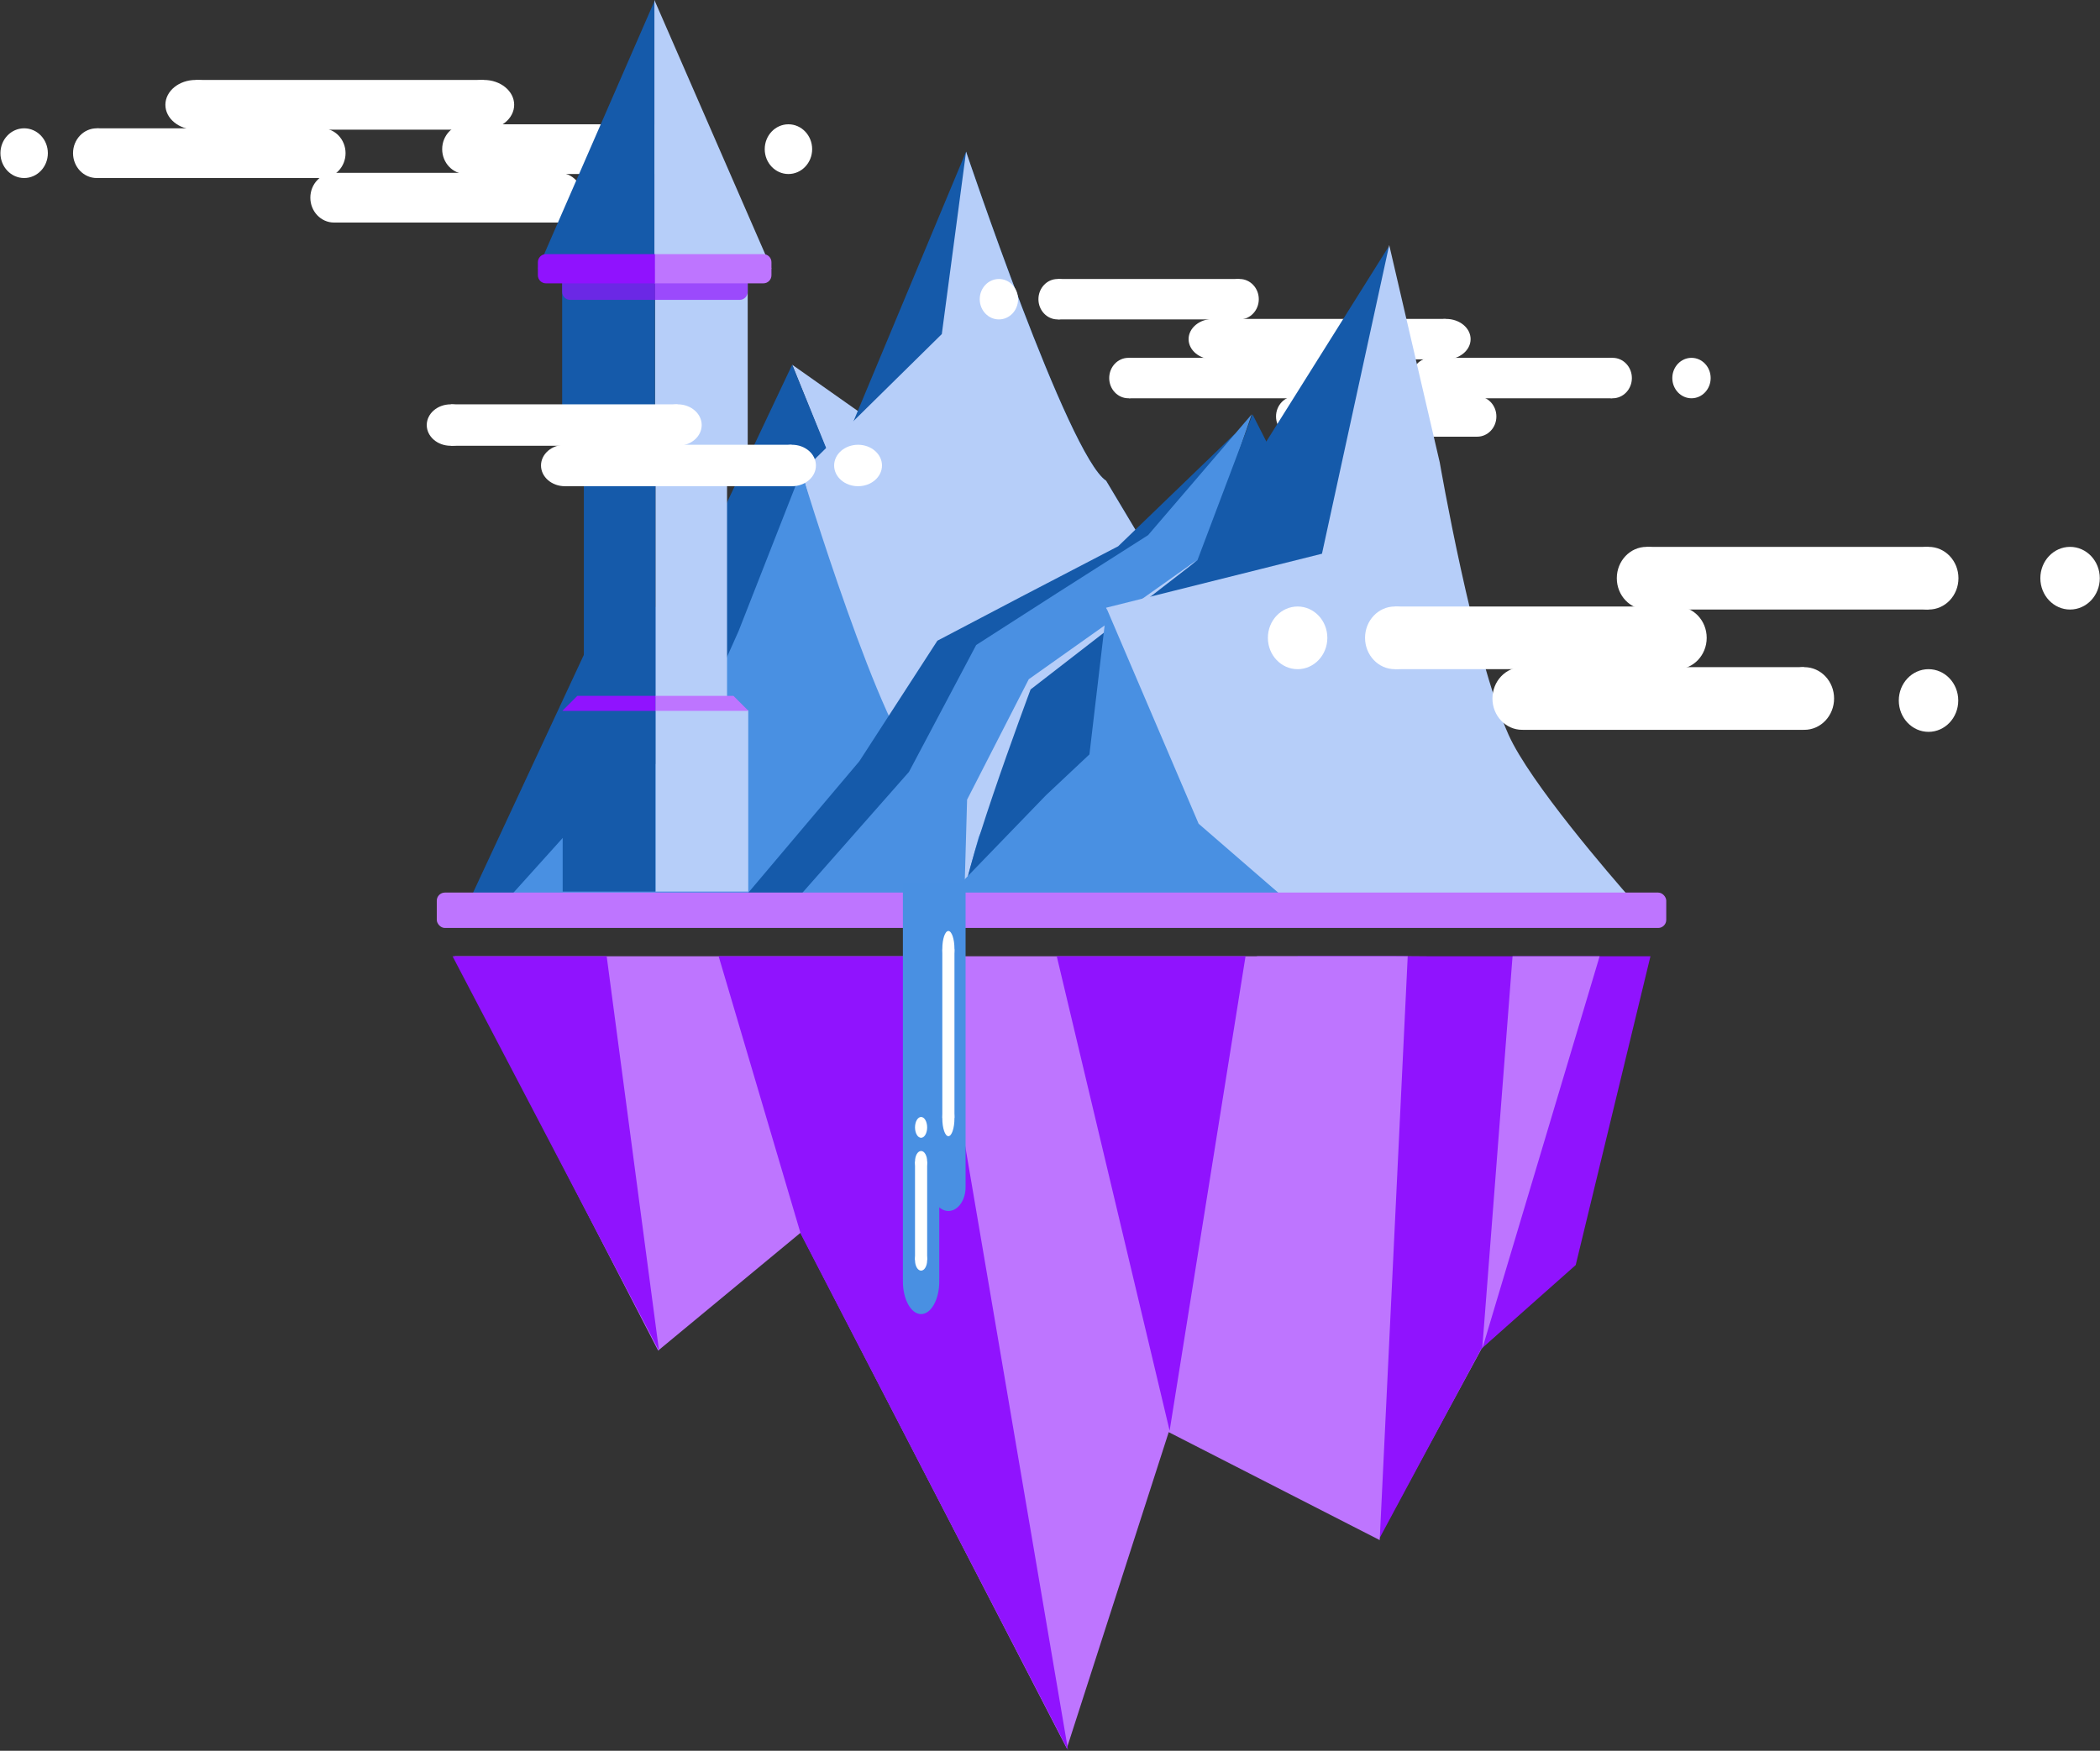 <?xml version="1.0" encoding="UTF-8" standalone="no"?>
<svg width="2077px" height="1732px" viewBox="0 0 2077 1732" version="1.1" xmlns="http://www.w3.org/2000/svg" xmlns:xlink="http://www.w3.org/1999/xlink">
    <rect x="0" y="0" width="2077" height="1732" fill="#333333" stroke="none"/>
    <!-- Generator: Sketch 3.7.2 (28276) - http://www.bohemiancoding.com/sketch -->
    <title>Group 14</title>
    <desc>Created with Sketch.</desc>
    <defs></defs>
    <g id="Page-1" stroke="none" stroke-width="1" fill="none" fill-rule="evenodd">
        <g id="Group-14">
            <g id="Mountains-Copy" transform="translate(0, 79)">
                <g id="mountain1-copy-2" transform="translate(464, 71)">
                    <polygon id="Path-37" fill="#B6CEF9" points="319.5 210.801 403.5 269.998 360.5 312.591"></polygon>
                    <path d="M0,741.412 L116,492.35 L215,431.708 L319.5,210.801 L361,312.591 L491.5,0 C491.5,0 592.5,301.041 630,325.586 L878.5,741.412 L0,741.412 Z" id="Path-34" fill="#155AAA"></path>
                    <path d="M517.5,741.412 L549.5,697.375 L415,634.568 L329,316.923 L467.5,180.48 L491.5,0 C491.5,0 592.5,301.041 630,325.586 L878.5,741.412 L517.5,741.412 Z" id="Path-34" fill="#B6CEF9"></path>
                    <path d="M37,740.69 L126,641.787 L216.5,586.199 L266.5,474.302 L328.5,316.201 C328.5,316.201 410,585.477 447.5,610.023 L706,740.69 L37,740.69 Z" id="Path-34" fill="#4990E2"></path>
                </g>
                <g id="Group-11" transform="translate(969, 197)" fill="#FFFFFF">
                    <g id="Group-6-Copy-5" transform="translate(575, 98) scale(-1, 1) rotate(90) translate(-575, -98) translate(555, -50)">
                        <g id="Group-10-Copy-2">
                            <rect id="Rectangle-54-Copy-4" x="-9.09494702e-13" y="18.97" width="40" height="180.121" rx="0.8"></rect>
                            <path d="M20,218 C31.046,218 40,209.51 40,199.037 C40,188.564 31.046,180.074 20,180.074 C8.954,180.074 -9.09494702e-13,188.564 -9.09494702e-13,199.037 C-9.09494702e-13,209.51 8.954,218 20,218 Z" id="Oval-10-Copy-3"></path>
                            <path d="M20,295.926 C31.046,295.926 40,287.436 40,276.963 C40,266.49 31.046,258 20,258 C8.954,258 0,266.49 0,276.963 C0,287.436 8.954,295.926 20,295.926 Z" id="Oval-10-Copy-12"></path>
                            <path d="M20,37.986 C31.046,37.986 40,29.496 40,19.023 C40,8.55 31.046,0.061 20,0.061 C8.954,0.061 -9.09494702e-13,8.55 -9.09494702e-13,19.023 C-9.09494702e-13,29.496 8.954,37.986 20,37.986 Z" id="Oval-10-Copy-3"></path>
                        </g>
                    </g>
                    <g id="Group-6-Copy-9" transform="translate(237, 98) scale(-1, 1) rotate(90) translate(-237, -98) translate(217, -11)">
                        <g id="Group-10-Copy-2">
                            <rect id="Rectangle-54-Copy-4" x="-9.09494702e-13" y="18.97" width="40" height="180.121" rx="0.8"></rect>
                            <path d="M20,218 C31.046,218 40,209.51 40,199.037 C40,188.564 31.046,180.074 20,180.074 C8.954,180.074 -9.09494702e-13,188.564 -9.09494702e-13,199.037 C-9.09494702e-13,209.51 8.954,218 20,218 Z" id="Oval-10-Copy-3"></path>
                            <path d="M20,37.986 C31.046,37.986 40,29.496 40,19.023 C40,8.55 31.046,0.061 20,0.061 C8.954,0.061 -9.09494702e-13,8.55 -9.09494702e-13,19.023 C-9.09494702e-13,29.496 8.954,37.986 20,37.986 Z" id="Oval-10-Copy-3"></path>
                        </g>
                    </g>
                    <g id="Group-6-Copy-6" transform="translate(402, 136) scale(-1, 1) rotate(90) translate(-402, -136) translate(382, 27)">
                        <g id="Group-10-Copy-2" transform="translate(-0, 0)">
                            <rect id="Rectangle-54-Copy-4" x="-9.09494702e-13" y="18.97" width="40" height="180.121" rx="0.8"></rect>
                            <path d="M20,218 C31.046,218 40,209.51 40,199.037 C40,188.564 31.046,180.074 20,180.074 C8.954,180.074 -9.09494702e-13,188.564 -9.09494702e-13,199.037 C-9.09494702e-13,209.51 8.954,218 20,218 Z" id="Oval-10-Copy-3"></path>
                            <path d="M20,37.986 C31.046,37.986 40,29.496 40,19.023 C40,8.55 31.046,0.061 20,0.061 C8.954,0.061 -9.09494702e-13,8.55 -9.09494702e-13,19.023 C-9.09494702e-13,29.496 8.954,37.986 20,37.986 Z" id="Oval-10-Copy-3"></path>
                        </g>
                    </g>
                    <g id="Group-6-Copy-7" transform="translate(138, 20) scale(-1, 1) rotate(90) translate(-138, -20) translate(118, -118)">
                        <g id="Group-10-Copy-2" transform="translate(-0, 0)">
                            <rect id="Rectangle-54-Copy-4" x="-9.09494702e-13" y="76.97" width="40" height="180.121" rx="0.8"></rect>
                            <path d="M20,276 C31.046,276 40,267.51 40,257.037 C40,246.564 31.046,238.074 20,238.074 C8.954,238.074 -9.09494702e-13,246.564 -9.09494702e-13,257.037 C-9.09494702e-13,267.51 8.954,276 20,276 Z" id="Oval-10-Copy-3"></path>
                            <path d="M20,95.986 C31.046,95.986 40,87.496 40,77.023 C40,66.55 31.046,58.061 20,58.061 C8.954,58.061 -9.09494702e-13,66.55 -9.09494702e-13,77.023 C-9.09494702e-13,87.496 8.954,95.986 20,95.986 Z" id="Oval-10-Copy-3"></path>
                            <path d="M20,37.926 C31.046,37.926 40,29.436 40,18.963 C40,8.49 31.046,0 20,0 C8.954,0 0,8.49 0,18.963 C0,29.436 8.954,37.926 20,37.926 Z" id="Oval-10-Copy-10"></path>
                        </g>
                    </g>
                    <g id="Group-6-Copy-8" transform="translate(346, 59.5) scale(-1, 1) rotate(90) translate(-346, -59.5) translate(326, -80)">
                        <g id="Group-10-Copy-2" transform="translate(-0, 0)">
                            <rect id="Rectangle-54-Copy-4" x="-9.09494702e-13" y="24.278" width="40" height="230.521" rx="0.8"></rect>
                            <path d="M20,279 C31.046,279 40,268.134 40,254.731 C40,241.328 31.046,230.462 20,230.462 C8.954,230.462 -9.09494702e-13,241.328 -9.09494702e-13,254.731 C-9.09494702e-13,268.134 8.954,279 20,279 Z" id="Oval-10-Copy-3"></path>
                            <path d="M20,48.615 C31.046,48.615 40,37.75 40,24.346 C40,10.943 31.046,0.077 20,0.077 C8.954,0.077 -9.09494702e-13,10.943 -9.09494702e-13,24.346 C-9.09494702e-13,37.75 8.954,48.615 20,48.615 Z" id="Oval-10-Copy-3"></path>
                        </g>
                    </g>
                </g>
                <g id="Group-11-Copy" fill="#FFFFFF">
                    <g id="Group-6-Copy-5" transform="translate(620.267, 68.958) scale(-1, 1) rotate(90) translate(-620.267, -68.958) translate(595.267, -114.042)">
                        <g id="Group-10-Copy-2" transform="translate(0, 0)">
                            <rect id="Rectangle-54-Copy-4" x="-7.95807864e-13" y="23.461" width="49.192" height="222.766" rx="0.64"></rect>
                            <path d="M24.596,269.614 C38.18,269.614 49.192,259.114 49.192,246.161 C49.192,233.209 38.18,222.709 24.596,222.709 C11.012,222.709 -8.10018719e-13,233.209 -8.10018719e-13,246.161 C-8.10018719e-13,259.114 11.012,269.614 24.596,269.614 Z" id="Oval-10-Copy-3"></path>
                            <path d="M24.596,365.99 C38.18,365.99 49.192,355.489 49.192,342.537 C49.192,329.585 38.18,319.084 24.596,319.084 C11.012,319.084 -2.13162821e-14,329.585 -2.13162821e-14,342.537 C-2.13162821e-14,355.489 11.012,365.99 24.596,365.99 Z" id="Oval-10-Copy-12"></path>
                            <path d="M24.596,46.98 C38.18,46.98 49.192,36.48 49.192,23.527 C49.192,10.575 38.18,0.075 24.596,0.075 C11.012,0.075 -9.09494702e-13,10.575 -9.09494702e-13,23.527 C-9.09494702e-13,36.48 11.012,46.98 24.596,46.98 Z" id="Oval-10-Copy-3"></path>
                        </g>
                    </g>
                    <g id="Group-6-Copy-9" transform="translate(441.871, 116.976) scale(-1, 1) rotate(90) translate(-441.871, -116.976) translate(416.871, -18.024)">
                        <g id="Group-10-Copy-2" transform="translate(0, 0)">
                            <rect id="Rectangle-54-Copy-4" x="-6.82121026e-13" y="23.461" width="49.192" height="222.766" rx="0.64"></rect>
                            <path d="M24.596,269.614 C38.18,269.614 49.192,259.114 49.192,246.161 C49.192,233.209 38.18,222.709 24.596,222.709 C11.012,222.709 -9.23705556e-13,233.209 -9.23705556e-13,246.161 C-9.23705556e-13,259.114 11.012,269.614 24.596,269.614 Z" id="Oval-10-Copy-3"></path>
                            <path d="M24.596,46.98 C38.18,46.98 49.192,36.48 49.192,23.527 C49.192,10.575 38.18,0.075 24.596,0.075 C11.012,0.075 -9.09494702e-13,10.575 -9.09494702e-13,23.527 C-9.09494702e-13,36.48 11.012,46.98 24.596,46.98 Z" id="Oval-10-Copy-3"></path>
                        </g>
                    </g>
                    <g id="Group-6-Copy-7" transform="translate(171.429, 72.93) scale(-1, 1) rotate(90) translate(-171.429, -72.93) translate(146.429, -98.07)">
                        <g id="Group-10-Copy-2" transform="translate(-0, 0)">
                            <rect id="Rectangle-54-Copy-4" x="-9.16600129e-13" y="95.194" width="49.192" height="222.766" rx="0.64"></rect>
                            <path d="M24.596,341.346 C38.18,341.346 49.192,330.846 49.192,317.894 C49.192,304.941 38.18,294.441 24.596,294.441 C11.012,294.441 -9.30810984e-13,304.941 -9.30810984e-13,317.894 C-9.30810984e-13,330.846 11.012,341.346 24.596,341.346 Z" id="Oval-10-Copy-3"></path>
                            <path d="M24.596,118.712 C38.18,118.712 49.192,108.212 49.192,95.26 C49.192,82.307 38.18,71.807 24.596,71.807 C11.012,71.807 -9.16600129e-13,82.307 -9.16600129e-13,95.26 C-9.16600129e-13,108.212 11.012,118.712 24.596,118.712 Z" id="Oval-10-Copy-3"></path>
                            <path d="M24.596,46.905 C38.18,46.905 49.192,36.405 49.192,23.453 C49.192,10.5 38.18,0 24.596,0 C11.012,0 0,10.5 0,23.453 C0,36.405 11.012,46.905 24.596,46.905 Z" id="Oval-10-Copy-10"></path>
                        </g>
                    </g>
                    <g id="Group-6-Copy-8" transform="translate(336.484, 25.083) scale(-1, 1) rotate(90) translate(-336.484, -25.083) translate(311.484, -147.917)">
                        <g id="Group-10-Copy-2" transform="translate(-0, 0)">
                            <rect id="Rectangle-54-Copy-4" x="-8.54497029e-13" y="30.026" width="49.192" height="285.1" rx="0.64"></rect>
                            <path d="M24.596,345.056 C38.18,345.056 49.192,331.618 49.192,315.041 C49.192,298.465 38.18,285.027 24.596,285.027 C11.012,285.027 -8.7010954e-13,298.465 -8.7010954e-13,315.041 C-8.7010954e-13,331.618 11.012,345.056 24.596,345.056 Z" id="Oval-10-Copy-3"></path>
                            <path d="M24.596,60.126 C38.18,60.126 49.192,46.688 49.192,30.111 C49.192,13.534 38.18,0.096 24.596,0.096 C11.012,0.096 -9.0950858e-13,13.534 -9.0950858e-13,30.111 C-9.0950858e-13,46.688 11.012,60.126 24.596,60.126 Z" id="Oval-10-Copy-3"></path>
                        </g>
                    </g>
                </g>
                <g id="mountain2-copy-2" transform="translate(727, 163.406)">
                    <polygon id="Path-41" fill="#155AAA" points="646.5 1.444 492.5 246.897 404 519.061 353 646.119 620.512 646.119"></polygon>
                    <polyline id="Path-42" fill="#155AAA" transform="translate(247.25, 421.372) rotate(5) translate(-247.25, -421.372) " points="472.946 166.038 367.677 286.993 276.677 344.946 197.677 395.654 131.177 521.207 21.554 676.706 260.698 648.265 415.677 326.111"></polyline>
                    <polyline id="Path-42" fill="#4A90E2" points="511 167.486 408.5 287.013 317.5 344.965 238.5 395.674 172 521.226 60 648.284 301.521 648.284 456.5 326.131"></polyline>
                    <polygon id="Path-44" fill="#B6CEF9" points="241 585.477 304 453.366 456.5 311.87 290.5 429.543 229.5 548.659 227 636.734"></polygon>
                    <path d="M228.797,648.284 L358.297,648.284 L735.797,648.284 L627.797,395.612 L511.797,167.486 L457.297,311.87 L292.297,439.649 C292.297,439.649 214.297,648.284 228.797,648.284 Z" id="Path-38-Copy" fill="#155AAA"></path>
                    <path d="M887.382,648.284 C866.291,624.328 786.216,531.813 765,484.409 C729.835,405.838 697,215.132 697,215.132 L647,0 L580.5,305.372 L367,358.794 L425,579.702 L471.628,648.284 L887.382,648.284 Z" id="Combined-Shape" fill="#B6CEF9"></path>
                    <polygon id="Path-38" fill="#4990E2" points="207 648.284 546 648.284 458.5 572.483 367.5 359.516 350.5 503.9 307.5 544.328"></polygon>
                </g>
            </g>
            <rect id="Rectangle-6-Copy-5" fill="#BE75FF" x="432" y="883" width="1216" height="35" rx="8"></rect>
            <g id="Group-4-Copy-2" transform="translate(647.5, 441.5) scale(-1, 1) translate(-647.5, -441.5) translate(532, 0)">
                <g id="Group-Copy">
                    <polygon id="Triangle-1" fill="#155AAA" points="115.233 0 231 265.648 115.233 265.648"></polygon>
                    <polygon id="Triangle-1-Copy" fill="#B6CEF9" transform="translate(57.883, 132.824) scale(-1, 1) translate(-57.883, -132.824) " points="-2.7000624e-13 0 115.767 265.648 -2.7000624e-13 265.648"></polygon>
                </g>
                <g id="Group-3-Copy-3" transform="translate(23.477, 279.894)">
                    <rect id="Rectangle-11" fill="#B6CEF9" x="0" y="0" width="91.76" height="179.333"></rect>
                    <rect id="Rectangle-11-Copy-3" fill="#155AAA" x="91.76" y="0" width="91.76" height="179.333"></rect>
                </g>
                <g id="Group-3-Copy-4" transform="translate(22.962, 702.667)">
                    <rect id="Rectangle-11" fill="#B6CEF9" x="0" y="0" width="91.76" height="179.333"></rect>
                    <rect id="Rectangle-11-Copy-3" fill="#155AAA" x="91.76" y="0" width="91.76" height="179.333"></rect>
                </g>
                <g id="Group-3-Copy-5" transform="translate(43.924, 473.892)">
                    <rect id="Rectangle-11" fill="#B6CEF9" x="0" y="0" width="70.81" height="215.367"></rect>
                    <rect id="Rectangle-11-Copy-3" fill="#155AAA" x="70.81" y="0" width="70.81" height="215.367"></rect>
                </g>
                <g id="Group-2-Copy-2" opacity="0.701" style="mix-blend-mode: darken;" transform="translate(23.477, 267.743)" fill="#9012FE">
                    <path d="M58.286,0 L7.995,0 C3.579,0 0,3.58 0,7.996 L0,20.915 C0,25.337 3.579,28.911 7.995,28.911 L58.286,28.911 L91.972,28.911 L91.972,0 L58.286,0 Z" id="Combined-Shape"></path>
                    <path d="M149.834,0 L99.543,0 C95.127,0 91.548,3.58 91.548,7.996 L91.548,20.915 C91.548,25.337 95.127,28.911 99.543,28.911 L149.834,28.911 L183.52,28.911 L183.52,0 L149.834,0 Z" id="Combined-Shape-Copy-3" transform="translate(137.534, 14.456) scale(-1, 1) translate(-137.534, -14.456) "></path>
                </g>
                <g id="Group-2-Copy-3" transform="translate(0, 251.401)">
                    <path d="M74.397,0 L8.001,0 C3.58,0 0,3.58 0,7.996 L0,20.915 C0,25.337 3.582,28.911 8.001,28.911 L74.397,28.911 L115.767,28.911 L115.767,0 L74.397,0 Z" id="Combined-Shape" fill="#BE75FF"></path>
                    <path d="M189.63,0 L123.235,0 C118.814,0 115.233,3.58 115.233,7.996 L115.233,20.915 C115.233,25.337 118.816,28.911 123.235,28.911 L189.63,28.911 L231,28.911 L231,0 L189.63,0 Z" id="Combined-Shape-Copy-3" fill="#9012FE" transform="translate(173.117, 14.456) scale(-1, 1) translate(-173.117, -14.456) "></path>
                </g>
                <polyline id="Path-70-Copy-4" fill="#BE75FF" points="23.477 459.436 38.091 474.042 115.305 474.042 115.305 459.227 23.477 459.227"></polyline>
                <polyline id="Path-70-Copy-5" fill="#BE75FF" transform="translate(68.876, 695.829) scale(1, -1) translate(-68.876, -695.829) " points="22.962 688.63 37.576 703.236 114.79 703.236 114.79 688.421 22.962 688.421"></polyline>
                <polyline id="Path-70-Copy-6" fill="#9013FE" transform="translate(161.204, 466.634) scale(-1, 1) translate(-161.204, -466.634) " points="115.29 459.436 129.904 474.042 207.119 474.042 207.119 459.227 115.29 459.227"></polyline>
                <polyline id="Path-70-Copy-7" fill="#9013FE" transform="translate(160.689, 695.829) scale(-1, -1) translate(-160.689, -695.829) " points="114.775 688.63 129.389 703.236 206.603 703.236 206.603 688.421 114.775 688.421"></polyline>
            </g>
            <g id="rock-bottom-copy" transform="translate(447, 946)">
                <path d="M2.54,7.77156117e-16 L203.941,390.082 L344.758,273.542 L608.115,783.622 L768.125,287.032 L916.877,575.14 L1018.862,387.243 L1109.904,305.339 L1176.07,1.816 L929.569,-1.05471187e-15 L2.54,0 Z" id="Combined-Shape" fill="#BE75FF"></path>
                <path d="M153.037,-6.66133815e-16 L204.817,390.311 L0.599,-1.13242749e-14 L153.037,0 Z" id="Combined-Shape" fill="#9013FE"></path>
                <path d="M263.773,-1.11022302e-15 L344.963,274.631 L609.406,785.55 L475.688,4.46309656e-14 L263.773,0 Z" id="Combined-Shape" fill="#9013FE"></path>
                <path d="M836.443,6.99440506e-15 L768.47,288.127 L917.592,575.398 L1018.001,388.383 L1111.451,305.479 L1185.37,-8.32667268e-15 L836.443,7.10542736e-15 Z" id="Combined-Shape" fill="#9013FE"></path>
                <path d="M797.047,-8.43769499e-15 C722.447,12.966 640.401,48.138 604.44,136.059 C592.977,164.085 683.972,458.034 683.972,458.034 L917.597,577.569 L945.3,6.63913369e-14 L797.047,1.42108547e-14 Z" id="Combined-Shape" fill="#BE75FF"></path>
                <path d="M598.19,8.77076189e-15 L709.815,469.359 L784.891,1.96509475e-14 L598.19,2.13162821e-14 Z" id="Combined-Shape" fill="#9013FE"></path>
                <path d="M1048.986,6.66133815e-16 L1018.995,388.383 L1135.112,1.78745907e-14 L1048.986,0 Z" id="Combined-Shape" fill="#BE75FF"></path>
            </g>
            <g id="Waterfall-Copy" transform="translate(893, 873)">
                <path d="M35.954,392.233 C35.984,392.149 36,392.058 36,391.963 L36,0.805 C36,0.36 35.641,0 35.198,0 L0.802,0 C0.356,0 0,0.36 0,0.805 L0,391.963 C0,392.058 0.016,392.148 0.046,392.233 C0.016,393.004 0,393.784 0,394.57 C0,412.48 8.059,427 18,427 C27.941,427 36,412.48 36,394.57 C36,393.784 35.984,393.005 35.954,392.233 Z" id="Combined-Shape" fill="#4990E2"></path>
                <path d="M61.993,300.758 C61.998,300.722 62,300.687 62,300.65 L62,0.799 C62,0.358 61.639,0 61.193,0 L28.807,0 C28.359,0 28,0.358 28,0.799 L28,300.65 C28,300.686 28.002,300.722 28.007,300.757 C28.002,300.987 28,301.218 28,301.449 C28,314.456 35.611,325 45,325 C54.389,325 62,314.456 62,301.449 C62,301.218 61.998,300.987 61.993,300.758 Z" id="Combined-Shape" fill="#4990E2"></path>
                <g id="Group-6" transform="translate(45, 149.5) scale(-1, 1) translate(-45, -149.5) translate(39, 48)" fill="#FFFFFF">
                    <rect id="Rectangle-54-Copy-4" x="0" y="17.613" width="12" height="167.774" rx="0.8"></rect>
                    <path d="M6,203 C9.314,203 12,195.092 12,185.337 C12,175.582 9.314,167.674 6,167.674 C2.686,167.674 0,175.582 0,185.337 C0,195.092 2.686,203 6,203 Z" id="Oval-10-Copy-3"></path>
                    <path d="M6,35.326 C9.314,35.326 12,27.418 12,17.663 C12,7.908 9.314,0 6,0 C2.686,0 0,7.908 0,17.663 C0,27.418 2.686,35.326 6,35.326 Z" id="Oval-10-Copy-3"></path>
                </g>
                <g id="Group-6-Copy" transform="translate(18, 308) scale(-1, 1) translate(-18, -308) translate(12, 232)" fill="#FFFFFF">
                    <rect id="Rectangle-54-Copy-4" x="0" y="43.923" width="12" height="97.809" rx="0.8"></rect>
                    <path d="M6,152 C9.314,152 12,147.39 12,141.703 C12,136.016 9.314,131.406 6,131.406 C2.686,131.406 0,136.016 0,141.703 C0,147.39 2.686,152 6,152 Z" id="Oval-10-Copy-3"></path>
                    <path d="M6,54.249 C9.314,54.249 12,49.639 12,43.952 C12,38.265 9.314,33.655 6,33.655 C2.686,33.655 0,38.265 0,43.952 C0,49.639 2.686,54.249 6,54.249 Z" id="Oval-10-Copy-3"></path>
                    <path d="M6,20.594 C9.314,20.594 12,15.984 12,10.297 C12,4.61 9.314,0 6,0 C2.686,0 0,4.61 0,10.297 C0,15.984 2.686,20.594 6,20.594 Z" id="Oval-10-Copy-6"></path>
                </g>
            </g>
            <g id="Group-6-Copy-10" transform="translate(1665.5, 632.5) scale(-1, 1) rotate(90) translate(-1665.5, -632.5) translate(1574, 221)" fill="#FFFFFF">
                <g id="Group-10" transform="translate(59, 96)">
                    <rect id="Rectangle-54-Copy-4" x="-9.09494702e-13" y="29.412" width="62" height="279.269" rx="0.8"></rect>
                    <path d="M31,338 C48.121,338 62,324.837 62,308.599 C62,292.361 48.121,279.198 31,279.198 C13.879,279.198 -9.09494702e-13,292.361 -9.09494702e-13,308.599 C-9.09494702e-13,324.837 13.879,338 31,338 Z" id="Oval-10-Copy-3"></path>
                    <path d="M31,58.896 C48.121,58.896 62,45.733 62,29.495 C62,13.257 48.121,0.094 31,0.094 C13.879,0.094 -9.09494702e-13,13.257 -9.09494702e-13,29.495 C-9.09494702e-13,45.733 13.879,58.896 31,58.896 Z" id="Oval-10-Copy-3"></path>
                </g>
                <g id="Group-10-Copy" transform="translate(119, 222)">
                    <rect id="Rectangle-54-Copy-4" x="-9.09494702e-13" y="29.412" width="62" height="279.269" rx="0.8"></rect>
                    <path d="M31,338 C48.121,338 62,324.837 62,308.599 C62,292.361 48.121,279.198 31,279.198 C13.879,279.198 -9.09494702e-13,292.361 -9.09494702e-13,308.599 C-9.09494702e-13,324.837 13.879,338 31,338 Z" id="Oval-10-Copy-3"></path>
                    <path d="M31,58.896 C48.121,58.896 62,45.733 62,29.495 C62,13.257 48.121,0.094 31,0.094 C13.879,0.094 -9.09494702e-13,13.257 -9.09494702e-13,29.495 C-9.09494702e-13,45.733 13.879,58.896 31,58.896 Z" id="Oval-10-Copy-3"></path>
                </g>
                <g id="Group-10-Copy-2" transform="translate(0, 345)">
                    <rect id="Rectangle-54-Copy-4" x="-9.09494702e-13" y="29.412" width="62" height="279.269" rx="0.8"></rect>
                    <path d="M31,338 C48.121,338 62,324.837 62,308.599 C62,292.361 48.121,279.198 31,279.198 C13.879,279.198 -9.09494702e-13,292.361 -9.09494702e-13,308.599 C-9.09494702e-13,324.837 13.879,338 31,338 Z" id="Oval-10-Copy-3"></path>
                    <path d="M31,58.896 C48.121,58.896 62,45.733 62,29.495 C62,13.257 48.121,0.094 31,0.094 C13.879,0.094 -9.09494702e-13,13.257 -9.09494702e-13,29.495 C-9.09494702e-13,45.733 13.879,58.896 31,58.896 Z" id="Oval-10-Copy-3"></path>
                </g>
                <path d="M90,58.802 C107.121,58.802 121,45.639 121,29.401 C121,13.163 107.121,0 90,0 C72.879,0 59,13.163 59,29.401 C59,45.639 72.879,58.802 90,58.802 Z" id="Oval-10-Copy-6"></path>
                <path d="M152,682.802 C169.121,682.802 183,669.639 183,653.401 C183,637.163 169.121,624 152,624 C134.879,624 121,637.163 121,653.401 C121,669.639 134.879,682.802 152,682.802 Z" id="Oval-10-Copy-7"></path>
                <path d="M31,822.802 C48.121,822.802 62,809.639 62,793.401 C62,777.163 48.121,764 31,764 C13.879,764 0,777.163 0,793.401 C0,809.639 13.879,822.802 31,822.802 Z" id="Oval-10-Copy-9"></path>
            </g>
            <g id="Group-6-Copy-11" transform="translate(647.5, 440.5) scale(-1, 1) rotate(90) translate(-647.5, -440.5) translate(607, 215)" fill="#FFFFFF">
                <g id="Group-10-Copy-2" transform="translate(40, 113)">
                    <rect id="Rectangle-54-Copy-4" x="0" y="23.669" width="41" height="224.738" rx="0.8"></rect>
                    <path d="M20.5,272 C31.822,272 41,261.407 41,248.34 C41,235.273 31.822,224.68 20.5,224.68 C9.178,224.68 0,235.273 0,248.34 C0,261.407 9.178,272 20.5,272 Z" id="Oval-10-Copy-3"></path>
                    <path d="M20.5,337.32 C31.822,337.32 41,326.727 41,313.66 C41,300.593 31.822,290 20.5,290 C9.178,290 0,300.593 0,313.66 C0,326.727 9.178,337.32 20.5,337.32 Z" id="Oval-10-Copy-8"></path>
                    <path d="M20.5,47.396 C31.822,47.396 41,36.803 41,23.736 C41,10.669 31.822,0.076 20.5,0.076 C9.178,0.076 0,10.669 0,23.736 C0,36.803 9.178,47.396 20.5,47.396 Z" id="Oval-10-Copy-3"></path>
                </g>
                <g id="Group-10-Copy-3">
                    <rect id="Rectangle-54-Copy-4" x="0" y="23.669" width="41" height="224.738" rx="0.8"></rect>
                    <path d="M20.5,272 C31.822,272 41,261.407 41,248.34 C41,235.273 31.822,224.68 20.5,224.68 C9.178,224.68 0,235.273 0,248.34 C0,261.407 9.178,272 20.5,272 Z" id="Oval-10-Copy-3"></path>
                    <path d="M20.5,47.396 C31.822,47.396 41,36.803 41,23.736 C41,10.669 31.822,0.076 20.5,0.076 C9.178,0.076 0,10.669 0,23.736 C0,36.803 9.178,47.396 20.5,47.396 Z" id="Oval-10-Copy-3"></path>
                </g>
            </g>
        </g>
    </g>
</svg>
